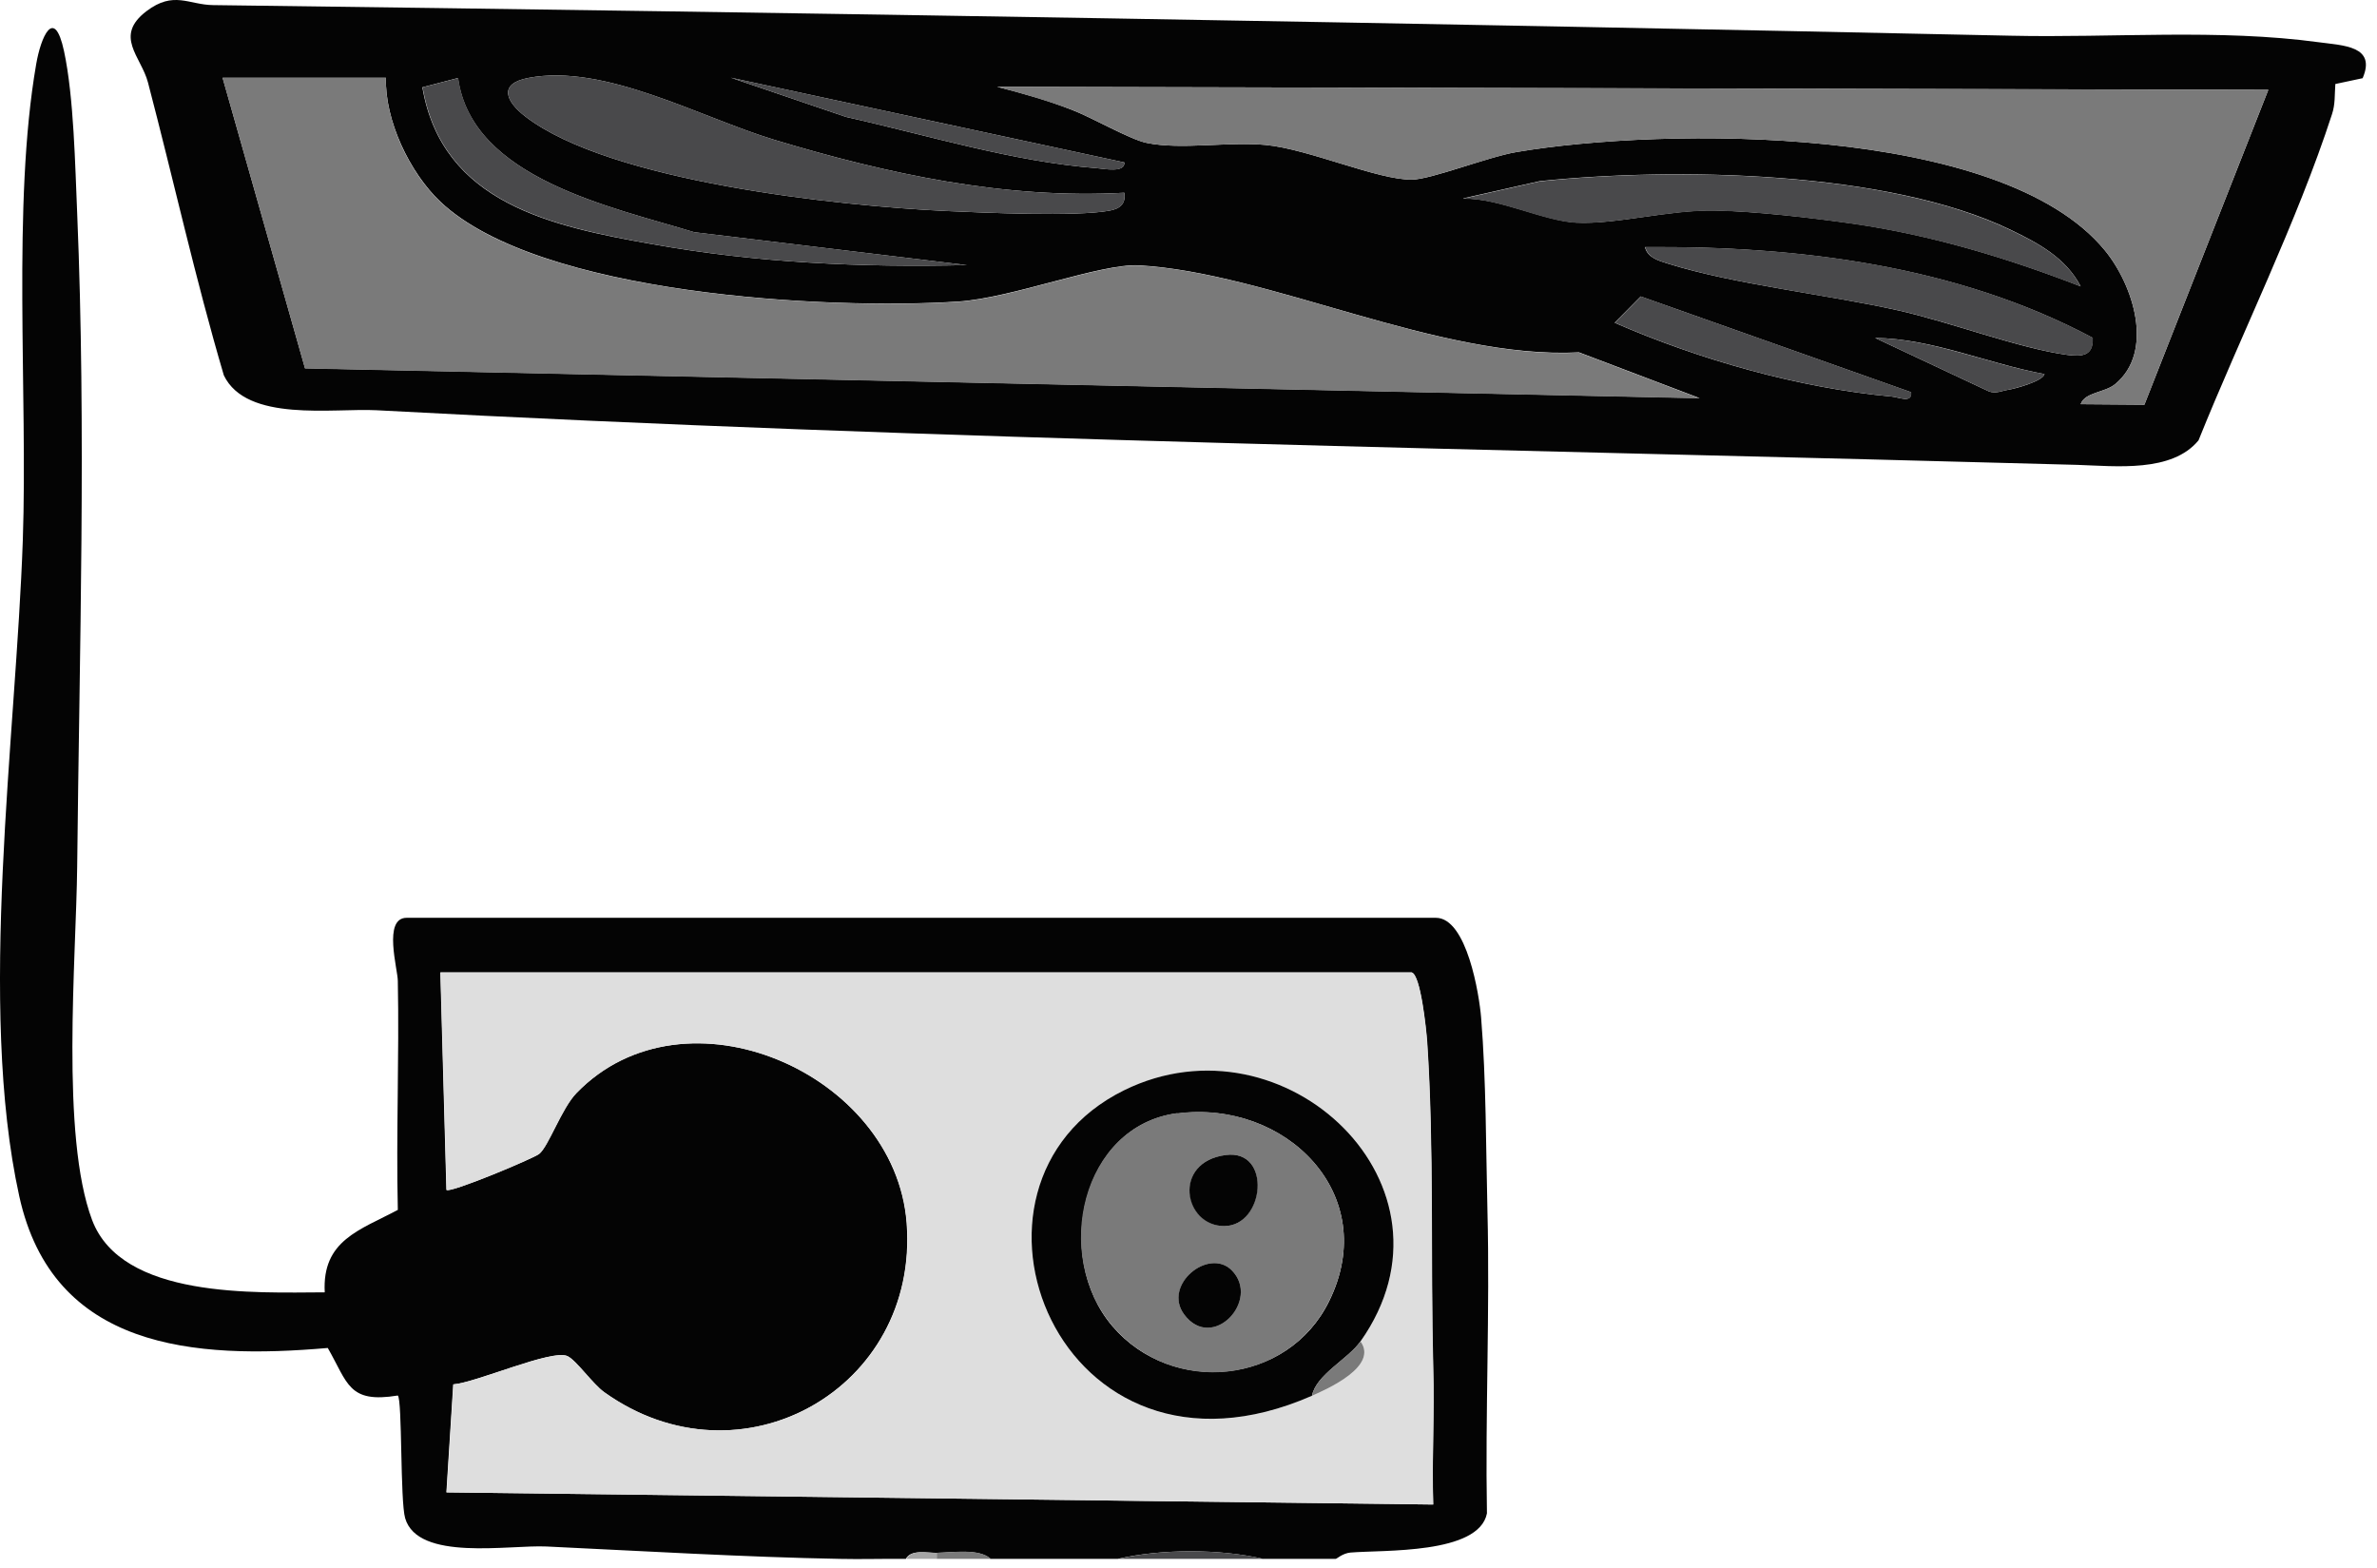 <svg width="94" height="62" viewBox="0 0 94 62" fill="none" xmlns="http://www.w3.org/2000/svg">
<path d="M33.212 61.642C29.442 61.572 25.422 61.332 21.612 61.152C20.132 61.082 16.522 61.752 16.022 60.032C15.822 59.352 15.912 55.352 15.732 55.182C13.772 55.502 13.762 54.692 12.962 53.302C7.672 53.762 2.092 53.352 0.762 47.302C-0.898 39.752 0.632 29.182 0.902 21.362C1.102 15.592 0.472 8.052 1.432 2.532C1.612 1.482 2.142 0.212 2.532 2.022C2.922 3.832 2.972 6.592 3.052 8.432C3.412 17.052 3.142 25.652 3.052 34.272C3.012 37.932 2.392 44.912 3.642 48.242C4.822 51.362 10.082 51.112 12.842 51.102C12.732 49.042 14.232 48.642 15.732 47.842C15.662 44.832 15.792 41.802 15.732 38.792C15.732 38.322 15.132 36.292 16.082 36.292H56.782C58.012 36.292 58.502 39.352 58.572 40.242C58.772 42.692 58.762 45.422 58.822 47.882C58.922 51.862 58.732 55.862 58.802 59.842C58.482 61.472 54.682 61.282 53.402 61.392C53.092 61.422 52.862 61.642 52.822 61.642H49.952C48.242 61.242 45.922 61.242 44.202 61.642H39.172C38.712 61.222 37.682 61.392 37.022 61.402C36.642 61.402 36.022 61.262 35.822 61.642C34.952 61.632 34.062 61.662 33.192 61.642H33.212ZM55.832 38.452H17.412L17.652 47.052C17.792 47.192 21.082 45.812 21.312 45.632C21.682 45.342 22.192 43.832 22.792 43.222C27.082 38.792 35.402 42.432 35.852 48.362C36.352 54.922 29.272 58.902 23.892 55.052C23.422 54.722 22.782 53.782 22.432 53.622C21.812 53.342 18.862 54.662 17.922 54.742L17.652 59.012L56.672 59.492C56.622 57.702 56.732 55.892 56.672 54.102C56.562 49.882 56.712 45.402 56.432 41.192C56.392 40.672 56.182 38.562 55.822 38.452H55.832Z" fill="#040404"/>
<path d="M49.972 61.642H44.222C45.932 61.242 48.252 61.242 49.972 61.642Z" fill="#49494B"/>
<path d="M39.192 61.642H37.042V61.402C37.702 61.382 38.732 61.222 39.192 61.642Z" fill="#7A7A7A"/>
<path d="M37.042 61.402V61.642H35.842C36.042 61.262 36.652 61.412 37.042 61.402Z" fill="#A5A5A5"/>
<path d="M92.352 3.332C92.322 3.732 92.352 4.122 92.222 4.512C90.832 8.792 88.632 13.212 86.942 17.412C85.892 18.692 83.681 18.432 82.151 18.382C59.782 17.762 37.182 17.422 14.892 16.222C13.172 16.132 9.752 16.712 8.852 14.842C7.722 11.012 6.862 7.112 5.852 3.262C5.582 2.232 4.492 1.432 5.792 0.442C6.872 -0.378 7.462 0.192 8.432 0.202C32.102 0.502 55.832 0.902 79.522 1.412C83.532 1.502 87.751 1.132 91.712 1.672C92.662 1.802 93.982 1.812 93.432 3.092L92.352 3.322V3.332ZM15.262 3.072H8.802L12.062 14.562L67.212 15.742L62.442 13.932C56.912 14.222 50.151 10.772 45.041 10.492C43.511 10.412 40.032 11.782 37.901 11.922C32.731 12.262 21.311 11.662 17.412 7.972C16.201 6.822 15.212 4.752 15.262 3.062V3.072ZM18.122 3.082L16.702 3.452C17.492 8.052 21.841 8.952 25.782 9.652C29.892 10.392 34.062 10.582 38.231 10.482L27.452 9.182C24.222 8.192 18.651 7.062 18.111 3.082H18.122ZM44.462 7.622C39.752 7.882 35.112 6.882 30.632 5.532C27.662 4.632 23.912 2.502 20.892 3.082C19.682 3.312 20.012 4.022 20.782 4.612C24.131 7.182 33.132 8.142 37.392 8.342C38.912 8.412 42.532 8.572 43.861 8.332C44.272 8.262 44.532 8.072 44.462 7.622ZM44.462 6.422L28.901 3.072L33.452 4.622C36.712 5.352 40.042 6.392 43.392 6.652C43.652 6.672 44.502 6.842 44.462 6.422ZM89.702 3.552L39.432 3.432C40.422 3.682 41.411 3.962 42.361 4.332C43.181 4.642 44.691 5.522 45.352 5.652C46.712 5.932 48.582 5.592 50.052 5.732C51.752 5.892 54.492 7.122 55.832 7.102C56.582 7.102 58.842 6.202 59.971 6.012C65.802 5.022 79.121 4.902 83.231 9.892C84.362 11.262 85.212 13.902 83.642 15.192C83.232 15.532 82.451 15.502 82.281 15.982L84.802 16.002L89.702 3.552ZM57.872 7.852C59.272 7.822 61.042 8.732 62.332 8.802C63.912 8.882 65.982 8.292 67.812 8.322C69.402 8.352 71.662 8.612 73.272 8.842C76.382 9.292 79.362 10.192 82.281 11.322C81.692 10.192 80.602 9.612 79.502 9.082C74.632 6.742 66.242 6.612 60.892 7.162L57.872 7.842V7.852ZM82.762 13.362C77.382 10.492 71.092 9.722 65.052 9.772C65.152 10.192 65.602 10.312 65.952 10.422C68.592 11.252 72.272 11.642 75.102 12.282C77.112 12.732 79.872 13.782 81.742 14.032C82.332 14.112 82.792 14.072 82.752 13.362H82.762ZM75.582 15.512L64.882 11.722L63.852 12.762C67.201 14.222 71.132 15.342 74.812 15.682C75.072 15.702 75.622 15.962 75.572 15.512H75.582ZM80.852 14.792C78.612 14.382 76.442 13.392 74.151 13.362L78.642 15.472C78.922 15.582 79.162 15.452 79.421 15.412C79.641 15.382 80.781 15.082 80.852 14.792Z" fill="#040404"/>
<path d="M55.832 38.452C56.182 38.562 56.402 40.662 56.442 41.192C56.722 45.402 56.572 49.882 56.682 54.102C56.732 55.892 56.622 57.702 56.682 59.492L17.662 59.012L17.932 54.742C18.872 54.662 21.812 53.352 22.442 53.622C22.792 53.782 23.442 54.722 23.902 55.052C29.292 58.902 36.362 54.922 35.862 48.362C35.412 42.432 27.092 38.792 22.802 43.222C22.212 43.832 21.692 45.352 21.322 45.632C21.092 45.812 17.802 47.192 17.662 47.052L17.422 38.452H55.842H55.832ZM51.882 55.192C52.522 54.912 54.512 54.022 53.802 53.042C58.142 46.922 50.822 39.982 44.452 43.112C36.912 46.832 41.842 59.602 51.882 55.192Z" fill="#DEDEDE"/>
<path d="M15.262 3.072C15.212 4.762 16.192 6.832 17.412 7.982C21.302 11.672 32.732 12.262 37.902 11.932C40.032 11.792 43.512 10.422 45.042 10.502C50.152 10.772 56.922 14.232 62.442 13.942L67.212 15.752L12.062 14.572L8.802 3.082H15.262V3.072Z" fill="#7A7A7A"/>
<path d="M89.702 3.552L84.802 16.002L82.282 15.982C82.452 15.502 83.232 15.532 83.642 15.192C85.212 13.902 84.362 11.262 83.232 9.892C79.122 4.902 65.802 5.022 59.972 6.012C58.852 6.202 56.592 7.092 55.832 7.102C54.492 7.122 51.752 5.892 50.052 5.732C48.572 5.592 46.712 5.932 45.352 5.652C44.692 5.522 43.192 4.642 42.362 4.332C41.402 3.972 40.412 3.692 39.432 3.432L89.702 3.552Z" fill="#7A7A7A"/>
<path d="M44.462 7.622C44.532 8.082 44.272 8.262 43.862 8.332C42.532 8.572 38.912 8.412 37.392 8.342C33.132 8.142 24.131 7.182 20.782 4.612C20.012 4.022 19.682 3.312 20.892 3.082C23.912 2.502 27.672 4.632 30.632 5.532C35.102 6.882 39.752 7.882 44.462 7.622Z" fill="#49494B"/>
<path d="M82.761 13.362C82.802 14.072 82.341 14.112 81.751 14.032C79.882 13.782 77.121 12.732 75.112 12.282C72.281 11.652 68.602 11.252 65.962 10.422C65.602 10.312 65.162 10.192 65.061 9.772C71.112 9.712 77.391 10.492 82.772 13.362H82.761Z" fill="#49494B"/>
<path d="M18.122 3.082C18.652 7.062 24.222 8.192 27.462 9.182L38.242 10.482C34.072 10.582 29.892 10.392 25.792 9.652C21.852 8.942 17.502 8.052 16.712 3.452L18.132 3.082H18.122Z" fill="#49494B"/>
<path d="M75.581 15.512C75.631 15.962 75.081 15.702 74.821 15.682C71.141 15.342 67.211 14.222 63.861 12.762L64.891 11.722L75.591 15.512H75.581Z" fill="#49494B"/>
<path d="M44.461 6.422C44.501 6.852 43.651 6.672 43.391 6.652C40.041 6.392 36.711 5.352 33.451 4.622L28.901 3.072L44.461 6.422Z" fill="#49494B"/>
<path d="M80.851 14.792C80.781 15.082 79.641 15.372 79.421 15.412C79.161 15.452 78.911 15.582 78.641 15.472L74.151 13.362C76.441 13.402 78.611 14.392 80.851 14.792Z" fill="#49494B"/>
<path d="M57.872 7.852L60.892 7.172C66.242 6.612 74.632 6.752 79.502 9.092C80.612 9.622 81.702 10.202 82.282 11.332C79.372 10.202 76.382 9.302 73.272 8.852C71.662 8.622 69.402 8.352 67.812 8.332C65.972 8.302 63.902 8.882 62.332 8.812C61.032 8.752 59.272 7.832 57.872 7.862V7.852Z" fill="#49494B"/>
<path d="M53.802 53.042C53.302 53.752 52.052 54.352 51.882 55.192C41.842 59.592 36.912 46.832 44.452 43.112C50.812 39.982 58.132 46.912 53.802 53.042ZM46.562 44.022C42.762 44.512 41.642 49.692 43.992 52.442C46.342 55.192 50.932 54.772 52.562 51.452C54.642 47.222 50.822 43.472 46.562 44.032V44.022Z" fill="#040404"/>
<path d="M51.882 55.192C52.052 54.342 53.292 53.752 53.802 53.042C54.512 54.022 52.522 54.912 51.882 55.192Z" fill="#7A7A7A"/>
<path d="M46.562 44.022C50.822 43.472 54.642 47.222 52.562 51.442C50.932 54.762 46.382 55.232 43.992 52.432C41.602 49.632 42.762 44.512 46.562 44.012V44.022ZM48.472 45.672C46.342 45.952 46.842 48.472 48.412 48.482C49.982 48.492 50.322 45.432 48.472 45.672ZM48.712 50.232C47.802 49.312 45.972 50.812 46.832 51.982C47.932 53.472 49.872 51.412 48.712 50.232Z" fill="#7A7A7A"/>
<path d="M48.472 45.672C50.312 45.432 50.012 48.482 48.412 48.482C46.812 48.482 46.342 45.952 48.472 45.672Z" fill="#040404"/>
<path d="M48.712 50.232C49.872 51.412 47.942 53.472 46.832 51.982C45.962 50.812 47.802 49.312 48.712 50.232Z" fill="#040404"/>
</svg>
